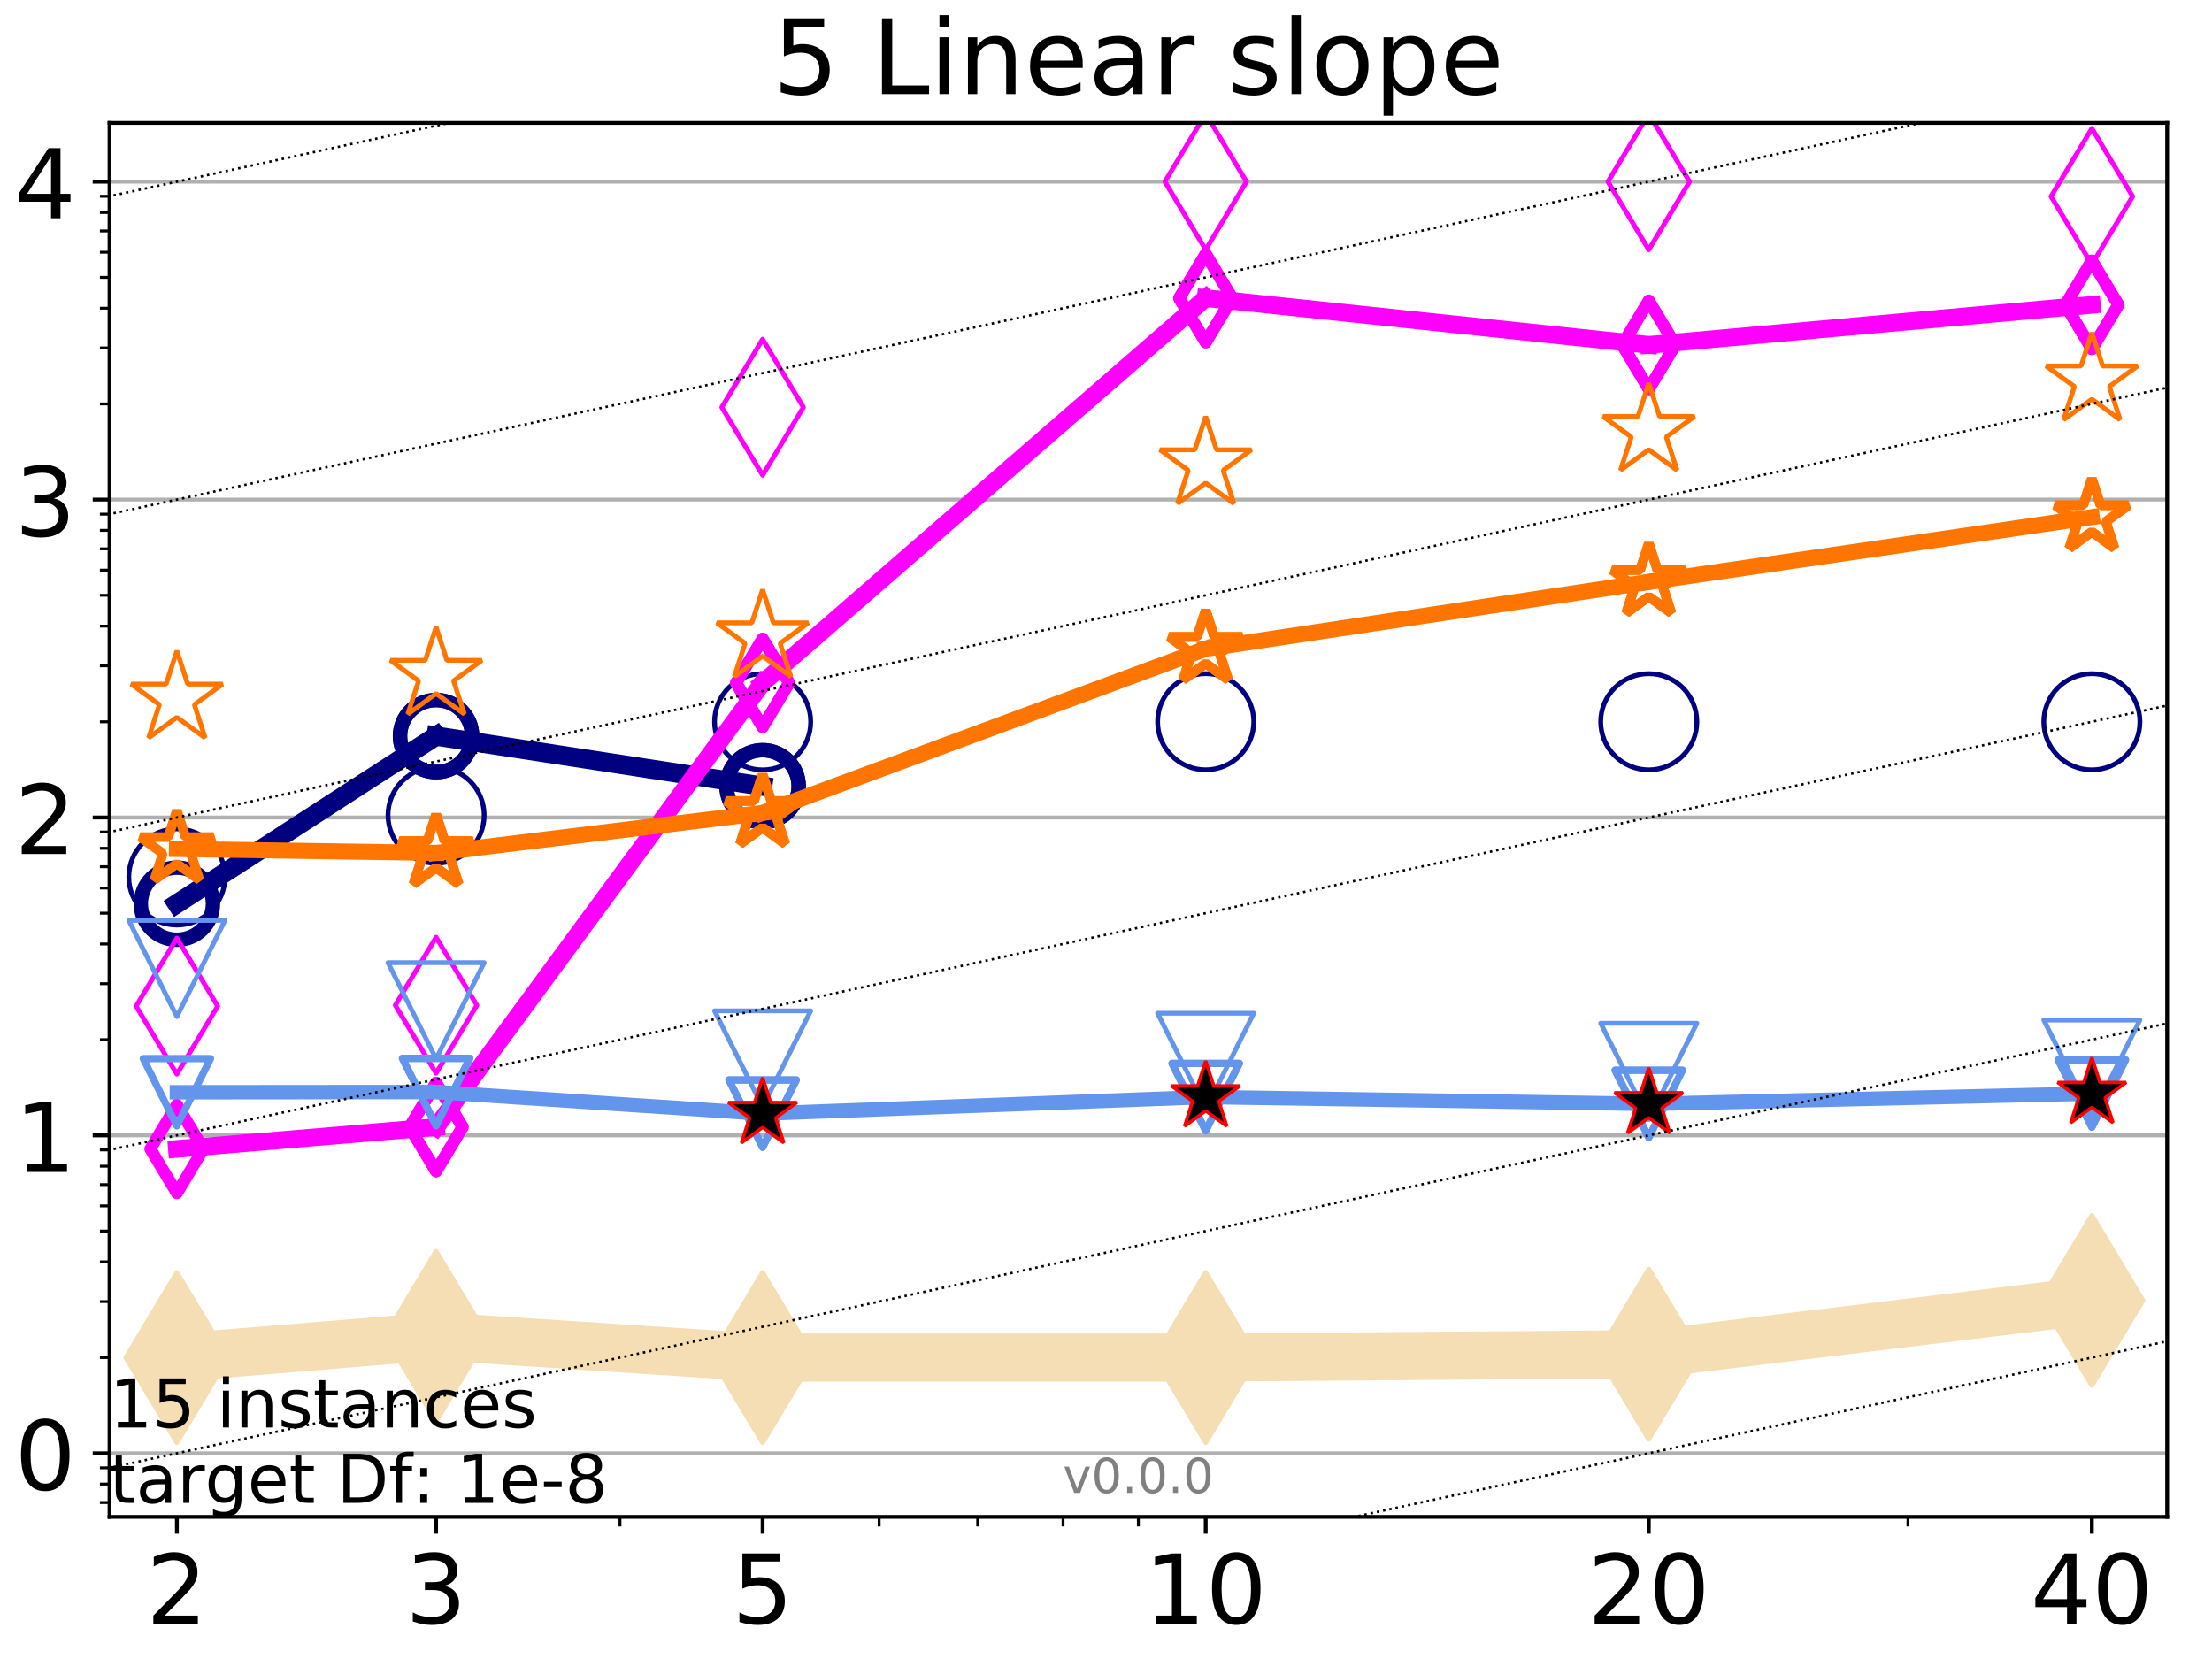<?xml version="1.0" encoding="utf-8" standalone="no"?>
<!DOCTYPE svg PUBLIC "-//W3C//DTD SVG 1.1//EN"
  "http://www.w3.org/Graphics/SVG/1.1/DTD/svg11.dtd">
<!-- Created with matplotlib (http://matplotlib.org/) -->
<svg height="345pt" version="1.1" viewBox="0 0 460 345" width="460pt" xmlns="http://www.w3.org/2000/svg" xmlns:xlink="http://www.w3.org/1999/xlink">
 <defs>
  <style type="text/css">
*{stroke-linecap:butt;stroke-linejoin:round;}
  </style>
 </defs>
 <g id="figure_1">
  <g id="patch_1">
   <path d="M 0 345.6 
L 460.8 345.6 
L 460.8 0 
L 0 0 
z
" style="fill:#ffffff;"/>
  </g>
  <g id="axes_1">
   <g id="patch_2">
    <path d="M 22.78 315.44 
L 450.672 315.44 
L 450.672 25.56 
L 22.78 25.56 
z
" style="fill:#ffffff;"/>
   </g>
   <g id="line2d_1">
    <path clip-path="url(#p557e1d61d9)" d="M 36.786 282.318 
L 90.685 277.892 
L 158.59 282.318 
L 250.732 282.318 
L 342.873 281.609 
L 435.015 270.439 
" style="fill:none;stroke:#f5deb3;stroke-linecap:square;stroke-width:10;"/>
    <defs>
     <path d="M -0 17.678 
L 10.607 0 
L 0 -17.678 
L -10.607 -0 
z
" id="m19cb3ebc5d" style="stroke:#f5deb3;stroke-linejoin:miter;"/>
    </defs>
    <g clip-path="url(#p557e1d61d9)">
     <use style="fill:#f5deb3;stroke:#f5deb3;stroke-linejoin:miter;" x="36.786" xlink:href="#m19cb3ebc5d" y="282.318"/>
     <use style="fill:#f5deb3;stroke:#f5deb3;stroke-linejoin:miter;" x="90.685" xlink:href="#m19cb3ebc5d" y="277.892"/>
     <use style="fill:#f5deb3;stroke:#f5deb3;stroke-linejoin:miter;" x="158.59" xlink:href="#m19cb3ebc5d" y="282.318"/>
     <use style="fill:#f5deb3;stroke:#f5deb3;stroke-linejoin:miter;" x="250.732" xlink:href="#m19cb3ebc5d" y="282.318"/>
     <use style="fill:#f5deb3;stroke:#f5deb3;stroke-linejoin:miter;" x="342.873" xlink:href="#m19cb3ebc5d" y="281.609"/>
     <use style="fill:#f5deb3;stroke:#f5deb3;stroke-linejoin:miter;" x="435.015" xlink:href="#m19cb3ebc5d" y="270.439"/>
    </g>
   </g>
   <g id="matplotlib.axis_1">
    <g id="xtick_1">
     <g id="line2d_2">
      <defs>
       <path d="M 0 0 
L 0 3.5 
" id="m03919771f9" style="stroke:#000000;stroke-width:0.8;"/>
      </defs>
      <g>
       <use style="stroke:#000000;stroke-width:0.8;" x="36.786" xlink:href="#m03919771f9" y="315.44"/>
      </g>
     </g>
     <g id="text_1">
      <!-- 2 -->
      <defs>
       <path d="M 19.188 8.297 
L 53.609 8.297 
L 53.609 0 
L 7.328 0 
L 7.328 8.297 
Q 12.938 14.109 22.625 23.891 
Q 32.328 33.688 34.812 36.531 
Q 39.547 41.844 41.422 45.531 
Q 43.312 49.219 43.312 52.781 
Q 43.312 58.594 39.234 62.25 
Q 35.156 65.922 28.609 65.922 
Q 23.969 65.922 18.812 64.312 
Q 13.672 62.703 7.812 59.422 
L 7.812 69.391 
Q 13.766 71.781 18.938 73 
Q 24.125 74.219 28.422 74.219 
Q 39.75 74.219 46.484 68.547 
Q 53.219 62.891 53.219 53.422 
Q 53.219 48.922 51.531 44.891 
Q 49.859 40.875 45.406 35.406 
Q 44.188 33.984 37.641 27.219 
Q 31.109 20.453 19.188 8.297 
z
" id="DejaVuSans-32"/>
      </defs>
      <g transform="translate(30.423 337.637)scale(0.2 -0.2)">
       <use xlink:href="#DejaVuSans-32"/>
      </g>
     </g>
    </g>
    <g id="xtick_2">
     <g id="line2d_3">
      <g>
       <use style="stroke:#000000;stroke-width:0.8;" x="90.685" xlink:href="#m03919771f9" y="315.44"/>
      </g>
     </g>
     <g id="text_2">
      <!-- 3 -->
      <defs>
       <path d="M 40.578 39.312 
Q 47.656 37.797 51.625 33 
Q 55.609 28.219 55.609 21.188 
Q 55.609 10.406 48.188 4.484 
Q 40.766 -1.422 27.094 -1.422 
Q 22.516 -1.422 17.656 -0.516 
Q 12.797 0.391 7.625 2.203 
L 7.625 11.719 
Q 11.719 9.328 16.594 8.109 
Q 21.484 6.891 26.812 6.891 
Q 36.078 6.891 40.938 10.547 
Q 45.797 14.203 45.797 21.188 
Q 45.797 27.641 41.281 31.266 
Q 36.766 34.906 28.719 34.906 
L 20.219 34.906 
L 20.219 43.016 
L 29.109 43.016 
Q 36.375 43.016 40.234 45.922 
Q 44.094 48.828 44.094 54.297 
Q 44.094 59.906 40.109 62.906 
Q 36.141 65.922 28.719 65.922 
Q 24.656 65.922 20.016 65.031 
Q 15.375 64.156 9.812 62.312 
L 9.812 71.094 
Q 15.438 72.656 20.344 73.438 
Q 25.25 74.219 29.594 74.219 
Q 40.828 74.219 47.359 69.109 
Q 53.906 64.016 53.906 55.328 
Q 53.906 49.266 50.438 45.094 
Q 46.969 40.922 40.578 39.312 
z
" id="DejaVuSans-33"/>
      </defs>
      <g transform="translate(84.323 337.637)scale(0.2 -0.2)">
       <use xlink:href="#DejaVuSans-33"/>
      </g>
     </g>
    </g>
    <g id="xtick_3">
     <g id="line2d_4">
      <g>
       <use style="stroke:#000000;stroke-width:0.8;" x="158.59" xlink:href="#m03919771f9" y="315.44"/>
      </g>
     </g>
     <g id="text_3">
      <!-- 5 -->
      <defs>
       <path d="M 10.797 72.906 
L 49.516 72.906 
L 49.516 64.594 
L 19.828 64.594 
L 19.828 46.734 
Q 21.969 47.469 24.109 47.828 
Q 26.266 48.188 28.422 48.188 
Q 40.625 48.188 47.75 41.5 
Q 54.891 34.812 54.891 23.391 
Q 54.891 11.625 47.562 5.094 
Q 40.234 -1.422 26.906 -1.422 
Q 22.312 -1.422 17.547 -0.641 
Q 12.797 0.141 7.719 1.703 
L 7.719 11.625 
Q 12.109 9.234 16.797 8.062 
Q 21.484 6.891 26.703 6.891 
Q 35.156 6.891 40.078 11.328 
Q 45.016 15.766 45.016 23.391 
Q 45.016 31 40.078 35.438 
Q 35.156 39.891 26.703 39.891 
Q 22.75 39.891 18.812 39.016 
Q 14.891 38.141 10.797 36.281 
z
" id="DejaVuSans-35"/>
      </defs>
      <g transform="translate(152.228 337.637)scale(0.2 -0.2)">
       <use xlink:href="#DejaVuSans-35"/>
      </g>
     </g>
    </g>
    <g id="xtick_4">
     <g id="line2d_5">
      <g>
       <use style="stroke:#000000;stroke-width:0.8;" x="250.732" xlink:href="#m03919771f9" y="315.44"/>
      </g>
     </g>
     <g id="text_4">
      <!-- 10 -->
      <defs>
       <path d="M 12.406 8.297 
L 28.516 8.297 
L 28.516 63.922 
L 10.984 60.406 
L 10.984 69.391 
L 28.422 72.906 
L 38.281 72.906 
L 38.281 8.297 
L 54.391 8.297 
L 54.391 0 
L 12.406 0 
z
" id="DejaVuSans-31"/>
       <path d="M 31.781 66.406 
Q 24.172 66.406 20.328 58.906 
Q 16.5 51.422 16.5 36.375 
Q 16.5 21.391 20.328 13.891 
Q 24.172 6.391 31.781 6.391 
Q 39.453 6.391 43.281 13.891 
Q 47.125 21.391 47.125 36.375 
Q 47.125 51.422 43.281 58.906 
Q 39.453 66.406 31.781 66.406 
z
M 31.781 74.219 
Q 44.047 74.219 50.516 64.516 
Q 56.984 54.828 56.984 36.375 
Q 56.984 17.969 50.516 8.266 
Q 44.047 -1.422 31.781 -1.422 
Q 19.531 -1.422 13.062 8.266 
Q 6.594 17.969 6.594 36.375 
Q 6.594 54.828 13.062 64.516 
Q 19.531 74.219 31.781 74.219 
z
" id="DejaVuSans-30"/>
      </defs>
      <g transform="translate(238.007 337.637)scale(0.2 -0.2)">
       <use xlink:href="#DejaVuSans-31"/>
       <use x="63.623" xlink:href="#DejaVuSans-30"/>
      </g>
     </g>
    </g>
    <g id="xtick_5">
     <g id="line2d_6">
      <g>
       <use style="stroke:#000000;stroke-width:0.8;" x="342.873" xlink:href="#m03919771f9" y="315.44"/>
      </g>
     </g>
     <g id="text_5">
      <!-- 20 -->
      <g transform="translate(330.148 337.637)scale(0.2 -0.2)">
       <use xlink:href="#DejaVuSans-32"/>
       <use x="63.623" xlink:href="#DejaVuSans-30"/>
      </g>
     </g>
    </g>
    <g id="xtick_6">
     <g id="line2d_7">
      <g>
       <use style="stroke:#000000;stroke-width:0.8;" x="435.015" xlink:href="#m03919771f9" y="315.44"/>
      </g>
     </g>
     <g id="text_6">
      <!-- 40 -->
      <defs>
       <path d="M 37.797 64.312 
L 12.891 25.391 
L 37.797 25.391 
z
M 35.203 72.906 
L 47.609 72.906 
L 47.609 25.391 
L 58.016 25.391 
L 58.016 17.188 
L 47.609 17.188 
L 47.609 0 
L 37.797 0 
L 37.797 17.188 
L 4.891 17.188 
L 4.891 26.703 
z
" id="DejaVuSans-34"/>
      </defs>
      <g transform="translate(422.29 337.637)scale(0.2 -0.2)">
       <use xlink:href="#DejaVuSans-34"/>
       <use x="63.623" xlink:href="#DejaVuSans-30"/>
      </g>
     </g>
    </g>
    <g id="xtick_7">
     <g id="line2d_8">
      <defs>
       <path d="M 0 0 
L 0 2 
" id="md5fa77f21e" style="stroke:#000000;stroke-width:0.6;"/>
      </defs>
      <g>
       <use style="stroke:#000000;stroke-width:0.6;" x="36.786" xlink:href="#md5fa77f21e" y="315.44"/>
      </g>
     </g>
    </g>
    <g id="xtick_8">
     <g id="line2d_9">
      <g>
       <use style="stroke:#000000;stroke-width:0.6;" x="90.685" xlink:href="#md5fa77f21e" y="315.44"/>
      </g>
     </g>
    </g>
    <g id="xtick_9">
     <g id="line2d_10">
      <g>
       <use style="stroke:#000000;stroke-width:0.6;" x="128.927" xlink:href="#md5fa77f21e" y="315.44"/>
      </g>
     </g>
    </g>
    <g id="xtick_10">
     <g id="line2d_11">
      <g>
       <use style="stroke:#000000;stroke-width:0.6;" x="158.59" xlink:href="#md5fa77f21e" y="315.44"/>
      </g>
     </g>
    </g>
    <g id="xtick_11">
     <g id="line2d_12">
      <g>
       <use style="stroke:#000000;stroke-width:0.6;" x="182.827" xlink:href="#md5fa77f21e" y="315.44"/>
      </g>
     </g>
    </g>
    <g id="xtick_12">
     <g id="line2d_13">
      <g>
       <use style="stroke:#000000;stroke-width:0.6;" x="203.318" xlink:href="#md5fa77f21e" y="315.44"/>
      </g>
     </g>
    </g>
    <g id="xtick_13">
     <g id="line2d_14">
      <g>
       <use style="stroke:#000000;stroke-width:0.6;" x="221.069" xlink:href="#md5fa77f21e" y="315.44"/>
      </g>
     </g>
    </g>
    <g id="xtick_14">
     <g id="line2d_15">
      <g>
       <use style="stroke:#000000;stroke-width:0.6;" x="236.726" xlink:href="#md5fa77f21e" y="315.44"/>
      </g>
     </g>
    </g>
    <g id="xtick_15">
     <g id="line2d_16">
      <g>
       <use style="stroke:#000000;stroke-width:0.6;" x="342.873" xlink:href="#md5fa77f21e" y="315.44"/>
      </g>
     </g>
    </g>
    <g id="xtick_16">
     <g id="line2d_17">
      <g>
       <use style="stroke:#000000;stroke-width:0.6;" x="396.773" xlink:href="#md5fa77f21e" y="315.44"/>
      </g>
     </g>
    </g>
    <g id="xtick_17">
     <g id="line2d_18">
      <g>
       <use style="stroke:#000000;stroke-width:0.6;" x="435.015" xlink:href="#md5fa77f21e" y="315.44"/>
      </g>
     </g>
    </g>
   </g>
   <g id="matplotlib.axis_2">
    <g id="ytick_1">
     <g id="line2d_19">
      <path clip-path="url(#p557e1d61d9)" d="M 22.78 302.218 
L 450.672 302.218 
" style="fill:none;stroke:#b0b0b0;stroke-linecap:square;stroke-width:0.8;"/>
     </g>
     <g id="line2d_20">
      <defs>
       <path d="M 0 0 
L -3.5 0 
" id="m699ffd4356" style="stroke:#000000;stroke-width:0.8;"/>
      </defs>
      <g>
       <use style="stroke:#000000;stroke-width:0.8;" x="22.78" xlink:href="#m699ffd4356" y="302.218"/>
      </g>
     </g>
     <g id="text_7">
      <!-- 0 -->
      <g transform="translate(3.055 309.817)scale(0.2 -0.2)">
       <use xlink:href="#DejaVuSans-30"/>
      </g>
     </g>
    </g>
    <g id="ytick_2">
     <g id="line2d_21">
      <path clip-path="url(#p557e1d61d9)" d="M 22.78 236.11 
L 450.672 236.11 
" style="fill:none;stroke:#b0b0b0;stroke-linecap:square;stroke-width:0.8;"/>
     </g>
     <g id="line2d_22">
      <g>
       <use style="stroke:#000000;stroke-width:0.8;" x="22.78" xlink:href="#m699ffd4356" y="236.11"/>
      </g>
     </g>
     <g id="text_8">
      <!-- 1 -->
      <g transform="translate(3.055 243.709)scale(0.2 -0.2)">
       <use xlink:href="#DejaVuSans-31"/>
      </g>
     </g>
    </g>
    <g id="ytick_3">
     <g id="line2d_23">
      <path clip-path="url(#p557e1d61d9)" d="M 22.78 170.002 
L 450.672 170.002 
" style="fill:none;stroke:#b0b0b0;stroke-linecap:square;stroke-width:0.8;"/>
     </g>
     <g id="line2d_24">
      <g>
       <use style="stroke:#000000;stroke-width:0.8;" x="22.78" xlink:href="#m699ffd4356" y="170.002"/>
      </g>
     </g>
     <g id="text_9">
      <!-- 2 -->
      <g transform="translate(3.055 177.601)scale(0.2 -0.2)">
       <use xlink:href="#DejaVuSans-32"/>
      </g>
     </g>
    </g>
    <g id="ytick_4">
     <g id="line2d_25">
      <path clip-path="url(#p557e1d61d9)" d="M 22.78 103.895 
L 450.672 103.895 
" style="fill:none;stroke:#b0b0b0;stroke-linecap:square;stroke-width:0.8;"/>
     </g>
     <g id="line2d_26">
      <g>
       <use style="stroke:#000000;stroke-width:0.8;" x="22.78" xlink:href="#m699ffd4356" y="103.895"/>
      </g>
     </g>
     <g id="text_10">
      <!-- 3 -->
      <g transform="translate(3.055 111.493)scale(0.2 -0.2)">
       <use xlink:href="#DejaVuSans-33"/>
      </g>
     </g>
    </g>
    <g id="ytick_5">
     <g id="line2d_27">
      <path clip-path="url(#p557e1d61d9)" d="M 22.78 37.787 
L 450.672 37.787 
" style="fill:none;stroke:#b0b0b0;stroke-linecap:square;stroke-width:0.8;"/>
     </g>
     <g id="line2d_28">
      <g>
       <use style="stroke:#000000;stroke-width:0.8;" x="22.78" xlink:href="#m699ffd4356" y="37.787"/>
      </g>
     </g>
     <g id="text_11">
      <!-- 4 -->
      <g transform="translate(3.055 45.385)scale(0.2 -0.2)">
       <use xlink:href="#DejaVuSans-34"/>
      </g>
     </g>
    </g>
    <g id="ytick_6">
     <g id="line2d_29">
      <defs>
       <path d="M 0 0 
L -2 0 
" id="m349561e9ac" style="stroke:#000000;stroke-width:0.6;"/>
      </defs>
      <g>
       <use style="stroke:#000000;stroke-width:0.6;" x="22.78" xlink:href="#m349561e9ac" y="312.459"/>
      </g>
     </g>
    </g>
    <g id="ytick_7">
     <g id="line2d_30">
      <g>
       <use style="stroke:#000000;stroke-width:0.6;" x="22.78" xlink:href="#m349561e9ac" y="308.625"/>
      </g>
     </g>
    </g>
    <g id="ytick_8">
     <g id="line2d_31">
      <g>
       <use style="stroke:#000000;stroke-width:0.6;" x="22.78" xlink:href="#m349561e9ac" y="305.243"/>
      </g>
     </g>
    </g>
    <g id="ytick_9">
     <g id="line2d_32">
      <g>
       <use style="stroke:#000000;stroke-width:0.6;" x="22.78" xlink:href="#m349561e9ac" y="282.318"/>
      </g>
     </g>
    </g>
    <g id="ytick_10">
     <g id="line2d_33">
      <g>
       <use style="stroke:#000000;stroke-width:0.6;" x="22.78" xlink:href="#m349561e9ac" y="270.677"/>
      </g>
     </g>
    </g>
    <g id="ytick_11">
     <g id="line2d_34">
      <g>
       <use style="stroke:#000000;stroke-width:0.6;" x="22.78" xlink:href="#m349561e9ac" y="262.417"/>
      </g>
     </g>
    </g>
    <g id="ytick_12">
     <g id="line2d_35">
      <g>
       <use style="stroke:#000000;stroke-width:0.6;" x="22.78" xlink:href="#m349561e9ac" y="256.011"/>
      </g>
     </g>
    </g>
    <g id="ytick_13">
     <g id="line2d_36">
      <g>
       <use style="stroke:#000000;stroke-width:0.6;" x="22.78" xlink:href="#m349561e9ac" y="250.776"/>
      </g>
     </g>
    </g>
    <g id="ytick_14">
     <g id="line2d_37">
      <g>
       <use style="stroke:#000000;stroke-width:0.6;" x="22.78" xlink:href="#m349561e9ac" y="246.351"/>
      </g>
     </g>
    </g>
    <g id="ytick_15">
     <g id="line2d_38">
      <g>
       <use style="stroke:#000000;stroke-width:0.6;" x="22.78" xlink:href="#m349561e9ac" y="242.517"/>
      </g>
     </g>
    </g>
    <g id="ytick_16">
     <g id="line2d_39">
      <g>
       <use style="stroke:#000000;stroke-width:0.6;" x="22.78" xlink:href="#m349561e9ac" y="239.135"/>
      </g>
     </g>
    </g>
    <g id="ytick_17">
     <g id="line2d_40">
      <g>
       <use style="stroke:#000000;stroke-width:0.6;" x="22.78" xlink:href="#m349561e9ac" y="216.21"/>
      </g>
     </g>
    </g>
    <g id="ytick_18">
     <g id="line2d_41">
      <g>
       <use style="stroke:#000000;stroke-width:0.6;" x="22.78" xlink:href="#m349561e9ac" y="204.569"/>
      </g>
     </g>
    </g>
    <g id="ytick_19">
     <g id="line2d_42">
      <g>
       <use style="stroke:#000000;stroke-width:0.6;" x="22.78" xlink:href="#m349561e9ac" y="196.309"/>
      </g>
     </g>
    </g>
    <g id="ytick_20">
     <g id="line2d_43">
      <g>
       <use style="stroke:#000000;stroke-width:0.6;" x="22.78" xlink:href="#m349561e9ac" y="189.903"/>
      </g>
     </g>
    </g>
    <g id="ytick_21">
     <g id="line2d_44">
      <g>
       <use style="stroke:#000000;stroke-width:0.6;" x="22.78" xlink:href="#m349561e9ac" y="184.668"/>
      </g>
     </g>
    </g>
    <g id="ytick_22">
     <g id="line2d_45">
      <g>
       <use style="stroke:#000000;stroke-width:0.6;" x="22.78" xlink:href="#m349561e9ac" y="180.243"/>
      </g>
     </g>
    </g>
    <g id="ytick_23">
     <g id="line2d_46">
      <g>
       <use style="stroke:#000000;stroke-width:0.6;" x="22.78" xlink:href="#m349561e9ac" y="176.409"/>
      </g>
     </g>
    </g>
    <g id="ytick_24">
     <g id="line2d_47">
      <g>
       <use style="stroke:#000000;stroke-width:0.6;" x="22.78" xlink:href="#m349561e9ac" y="173.027"/>
      </g>
     </g>
    </g>
    <g id="ytick_25">
     <g id="line2d_48">
      <g>
       <use style="stroke:#000000;stroke-width:0.6;" x="22.78" xlink:href="#m349561e9ac" y="150.102"/>
      </g>
     </g>
    </g>
    <g id="ytick_26">
     <g id="line2d_49">
      <g>
       <use style="stroke:#000000;stroke-width:0.6;" x="22.78" xlink:href="#m349561e9ac" y="138.461"/>
      </g>
     </g>
    </g>
    <g id="ytick_27">
     <g id="line2d_50">
      <g>
       <use style="stroke:#000000;stroke-width:0.6;" x="22.78" xlink:href="#m349561e9ac" y="130.202"/>
      </g>
     </g>
    </g>
    <g id="ytick_28">
     <g id="line2d_51">
      <g>
       <use style="stroke:#000000;stroke-width:0.6;" x="22.78" xlink:href="#m349561e9ac" y="123.795"/>
      </g>
     </g>
    </g>
    <g id="ytick_29">
     <g id="line2d_52">
      <g>
       <use style="stroke:#000000;stroke-width:0.6;" x="22.78" xlink:href="#m349561e9ac" y="118.56"/>
      </g>
     </g>
    </g>
    <g id="ytick_30">
     <g id="line2d_53">
      <g>
       <use style="stroke:#000000;stroke-width:0.6;" x="22.78" xlink:href="#m349561e9ac" y="114.135"/>
      </g>
     </g>
    </g>
    <g id="ytick_31">
     <g id="line2d_54">
      <g>
       <use style="stroke:#000000;stroke-width:0.6;" x="22.78" xlink:href="#m349561e9ac" y="110.301"/>
      </g>
     </g>
    </g>
    <g id="ytick_32">
     <g id="line2d_55">
      <g>
       <use style="stroke:#000000;stroke-width:0.6;" x="22.78" xlink:href="#m349561e9ac" y="106.919"/>
      </g>
     </g>
    </g>
    <g id="ytick_33">
     <g id="line2d_56">
      <g>
       <use style="stroke:#000000;stroke-width:0.6;" x="22.78" xlink:href="#m349561e9ac" y="83.994"/>
      </g>
     </g>
    </g>
    <g id="ytick_34">
     <g id="line2d_57">
      <g>
       <use style="stroke:#000000;stroke-width:0.6;" x="22.78" xlink:href="#m349561e9ac" y="72.353"/>
      </g>
     </g>
    </g>
    <g id="ytick_35">
     <g id="line2d_58">
      <g>
       <use style="stroke:#000000;stroke-width:0.6;" x="22.78" xlink:href="#m349561e9ac" y="64.094"/>
      </g>
     </g>
    </g>
    <g id="ytick_36">
     <g id="line2d_59">
      <g>
       <use style="stroke:#000000;stroke-width:0.6;" x="22.78" xlink:href="#m349561e9ac" y="57.687"/>
      </g>
     </g>
    </g>
    <g id="ytick_37">
     <g id="line2d_60">
      <g>
       <use style="stroke:#000000;stroke-width:0.6;" x="22.78" xlink:href="#m349561e9ac" y="52.453"/>
      </g>
     </g>
    </g>
    <g id="ytick_38">
     <g id="line2d_61">
      <g>
       <use style="stroke:#000000;stroke-width:0.6;" x="22.78" xlink:href="#m349561e9ac" y="48.027"/>
      </g>
     </g>
    </g>
    <g id="ytick_39">
     <g id="line2d_62">
      <g>
       <use style="stroke:#000000;stroke-width:0.6;" x="22.78" xlink:href="#m349561e9ac" y="44.193"/>
      </g>
     </g>
    </g>
    <g id="ytick_40">
     <g id="line2d_63">
      <g>
       <use style="stroke:#000000;stroke-width:0.6;" x="22.78" xlink:href="#m349561e9ac" y="40.812"/>
      </g>
     </g>
    </g>
   </g>
   <g id="line2d_64">
    <path clip-path="url(#p557e1d61d9)" d="M 36.786 187.934 
L 90.685 153.074 
" style="fill:none;stroke:#000080;stroke-linecap:square;stroke-width:4;"/>
    <defs>
     <path d="M 0 7.5 
C 1.989 7.5 3.897 6.71 5.303 5.303 
C 6.71 3.897 7.5 1.989 7.5 0 
C 7.5 -1.989 6.71 -3.897 5.303 -5.303 
C 3.897 -6.71 1.989 -7.5 0 -7.5 
C -1.989 -7.5 -3.897 -6.71 -5.303 -5.303 
C -6.71 -3.897 -7.5 -1.989 -7.5 0 
C -7.5 1.989 -6.71 3.897 -5.303 5.303 
C -3.897 6.71 -1.989 7.5 0 7.5 
z
" id="m25d7a18df8" style="stroke:#000080;stroke-width:3;"/>
    </defs>
    <g clip-path="url(#p557e1d61d9)">
     <use style="fill:none;stroke:#000080;stroke-width:3;" x="36.786" xlink:href="#m25d7a18df8" y="187.934"/>
     <use style="fill:none;stroke:#000080;stroke-width:3;" x="90.685" xlink:href="#m25d7a18df8" y="153.074"/>
    </g>
   </g>
   <g id="line2d_65">
    <path clip-path="url(#p557e1d61d9)" d="M 90.685 153.074 
L 158.59 163.499 
" style="fill:none;stroke:#000080;stroke-linecap:square;stroke-width:4;"/>
    <g clip-path="url(#p557e1d61d9)">
     <use style="fill:none;stroke:#000080;stroke-width:3;" x="90.685" xlink:href="#m25d7a18df8" y="153.074"/>
     <use style="fill:none;stroke:#000080;stroke-width:3;" x="158.59" xlink:href="#m25d7a18df8" y="163.499"/>
    </g>
   </g>
   <g id="line2d_66">
    <path clip-path="url(#p557e1d61d9)" d="M 158.59 163.499 
" style="fill:none;stroke:#000080;stroke-linecap:square;stroke-width:4;"/>
    <g clip-path="url(#p557e1d61d9)">
     <use style="fill:none;stroke:#000080;stroke-width:3;" x="158.59" xlink:href="#m25d7a18df8" y="163.499"/>
    </g>
   </g>
   <g id="line2d_67"/>
   <g id="line2d_68">
    <defs>
     <path d="M 0 10 
C 2.652 10 5.196 8.946 7.071 7.071 
C 8.946 5.196 10 2.652 10 0 
C 10 -2.652 8.946 -5.196 7.071 -7.071 
C 5.196 -8.946 2.652 -10 0 -10 
C -2.652 -10 -5.196 -8.946 -7.071 -7.071 
C -8.946 -5.196 -10 -2.652 -10 0 
C -10 2.652 -8.946 5.196 -7.071 7.071 
C -5.196 8.946 -2.652 10 0 10 
z
" id="mefc7d3cac7" style="stroke:#000080;"/>
    </defs>
    <g clip-path="url(#p557e1d61d9)">
     <use style="fill:none;stroke:#000080;" x="36.786" xlink:href="#mefc7d3cac7" y="182.37"/>
     <use style="fill:none;stroke:#000080;" x="90.685" xlink:href="#mefc7d3cac7" y="169.528"/>
     <use style="fill:none;stroke:#000080;" x="158.59" xlink:href="#mefc7d3cac7" y="150.102"/>
     <use style="fill:none;stroke:#000080;" x="250.732" xlink:href="#mefc7d3cac7" y="150.088"/>
     <use style="fill:none;stroke:#000080;" x="342.873" xlink:href="#mefc7d3cac7" y="150.095"/>
     <use style="fill:none;stroke:#000080;" x="435.015" xlink:href="#mefc7d3cac7" y="150.098"/>
    </g>
   </g>
   <g id="line2d_69">
    <path clip-path="url(#p557e1d61d9)" d="M 36.786 238.923 
L 90.685 234.377 
" style="fill:none;stroke:#ff00ff;stroke-linecap:square;stroke-width:3.667;"/>
    <defs>
     <path d="M -0 9.192 
L 5.515 0 
L 0 -9.192 
L -5.515 -0 
z
" id="m6c1cee4d98" style="stroke:#ff00ff;stroke-linejoin:miter;stroke-width:2.5;"/>
    </defs>
    <g clip-path="url(#p557e1d61d9)">
     <use style="fill:none;stroke:#ff00ff;stroke-linejoin:miter;stroke-width:2.5;" x="36.786" xlink:href="#m6c1cee4d98" y="238.923"/>
     <use style="fill:none;stroke:#ff00ff;stroke-linejoin:miter;stroke-width:2.5;" x="90.685" xlink:href="#m6c1cee4d98" y="234.377"/>
    </g>
   </g>
   <g id="line2d_70">
    <path clip-path="url(#p557e1d61d9)" d="M 90.685 234.377 
L 158.59 142.017 
" style="fill:none;stroke:#ff00ff;stroke-linecap:square;stroke-width:3.667;"/>
    <g clip-path="url(#p557e1d61d9)">
     <use style="fill:none;stroke:#ff00ff;stroke-linejoin:miter;stroke-width:2.5;" x="90.685" xlink:href="#m6c1cee4d98" y="234.377"/>
     <use style="fill:none;stroke:#ff00ff;stroke-linejoin:miter;stroke-width:2.5;" x="158.59" xlink:href="#m6c1cee4d98" y="142.017"/>
    </g>
   </g>
   <g id="line2d_71">
    <path clip-path="url(#p557e1d61d9)" d="M 158.59 142.017 
L 250.732 61.998 
" style="fill:none;stroke:#ff00ff;stroke-linecap:square;stroke-width:3.667;"/>
    <g clip-path="url(#p557e1d61d9)">
     <use style="fill:none;stroke:#ff00ff;stroke-linejoin:miter;stroke-width:2.5;" x="158.59" xlink:href="#m6c1cee4d98" y="142.017"/>
     <use style="fill:none;stroke:#ff00ff;stroke-linejoin:miter;stroke-width:2.5;" x="250.732" xlink:href="#m6c1cee4d98" y="61.998"/>
    </g>
   </g>
   <g id="line2d_72">
    <path clip-path="url(#p557e1d61d9)" d="M 250.732 61.998 
L 342.873 71.721 
" style="fill:none;stroke:#ff00ff;stroke-linecap:square;stroke-width:3.667;"/>
    <g clip-path="url(#p557e1d61d9)">
     <use style="fill:none;stroke:#ff00ff;stroke-linejoin:miter;stroke-width:2.5;" x="250.732" xlink:href="#m6c1cee4d98" y="61.998"/>
     <use style="fill:none;stroke:#ff00ff;stroke-linejoin:miter;stroke-width:2.5;" x="342.873" xlink:href="#m6c1cee4d98" y="71.721"/>
    </g>
   </g>
   <g id="line2d_73">
    <path clip-path="url(#p557e1d61d9)" d="M 342.873 71.721 
L 435.015 63.396 
" style="fill:none;stroke:#ff00ff;stroke-linecap:square;stroke-width:3.667;"/>
    <g clip-path="url(#p557e1d61d9)">
     <use style="fill:none;stroke:#ff00ff;stroke-linejoin:miter;stroke-width:2.5;" x="342.873" xlink:href="#m6c1cee4d98" y="71.721"/>
     <use style="fill:none;stroke:#ff00ff;stroke-linejoin:miter;stroke-width:2.5;" x="435.015" xlink:href="#m6c1cee4d98" y="63.396"/>
    </g>
   </g>
   <g id="line2d_74">
    <path clip-path="url(#p557e1d61d9)" d="M 435.015 63.396 
" style="fill:none;stroke:#ff00ff;stroke-linecap:square;stroke-width:3.667;"/>
    <g clip-path="url(#p557e1d61d9)">
     <use style="fill:none;stroke:#ff00ff;stroke-linejoin:miter;stroke-width:2.5;" x="435.015" xlink:href="#m6c1cee4d98" y="63.396"/>
    </g>
   </g>
   <g id="line2d_75"/>
   <g id="line2d_76">
    <defs>
     <path d="M -0 14.142 
L 8.485 0 
L -0 -14.142 
L -8.485 -0 
z
" id="m907f56939f" style="stroke:#ff00ff;stroke-linejoin:miter;"/>
    </defs>
    <g clip-path="url(#p557e1d61d9)">
     <use style="fill:none;stroke:#ff00ff;stroke-linejoin:miter;" x="36.786" xlink:href="#m907f56939f" y="209.235"/>
     <use style="fill:none;stroke:#ff00ff;stroke-linejoin:miter;" x="90.685" xlink:href="#m907f56939f" y="209.048"/>
     <use style="fill:none;stroke:#ff00ff;stroke-linejoin:miter;" x="158.59" xlink:href="#m907f56939f" y="84.686"/>
     <use style="fill:none;stroke:#ff00ff;stroke-linejoin:miter;" x="250.732" xlink:href="#m907f56939f" y="37.787"/>
     <use style="fill:none;stroke:#ff00ff;stroke-linejoin:miter;" x="342.873" xlink:href="#m907f56939f" y="37.787"/>
     <use style="fill:none;stroke:#ff00ff;stroke-linejoin:miter;" x="435.015" xlink:href="#m907f56939f" y="40.85"/>
    </g>
   </g>
   <g id="line2d_77">
    <path clip-path="url(#p557e1d61d9)" d="M 36.786 176.553 
L 90.685 177.374 
" style="fill:none;stroke:#ff7500;stroke-linecap:square;stroke-width:3.333;"/>
    <defs>
     <path d="M 0 -8 
L -1.796 -2.472 
L -7.608 -2.472 
L -2.906 0.944 
L -4.702 6.472 
L -0 3.056 
L 4.702 6.472 
L 2.906 0.944 
L 7.608 -2.472 
L 1.796 -2.472 
z
" id="m5e359c047d" style="stroke:#ff7500;stroke-linejoin:bevel;stroke-width:2;"/>
    </defs>
    <g clip-path="url(#p557e1d61d9)">
     <use style="fill:none;stroke:#ff7500;stroke-linejoin:bevel;stroke-width:2;" x="36.786" xlink:href="#m5e359c047d" y="176.553"/>
     <use style="fill:none;stroke:#ff7500;stroke-linejoin:bevel;stroke-width:2;" x="90.685" xlink:href="#m5e359c047d" y="177.374"/>
    </g>
   </g>
   <g id="line2d_78">
    <path clip-path="url(#p557e1d61d9)" d="M 90.685 177.374 
L 158.59 169.046 
" style="fill:none;stroke:#ff7500;stroke-linecap:square;stroke-width:3.333;"/>
    <g clip-path="url(#p557e1d61d9)">
     <use style="fill:none;stroke:#ff7500;stroke-linejoin:bevel;stroke-width:2;" x="90.685" xlink:href="#m5e359c047d" y="177.374"/>
     <use style="fill:none;stroke:#ff7500;stroke-linejoin:bevel;stroke-width:2;" x="158.59" xlink:href="#m5e359c047d" y="169.046"/>
    </g>
   </g>
   <g id="line2d_79">
    <path clip-path="url(#p557e1d61d9)" d="M 158.59 169.046 
L 250.732 134.919 
" style="fill:none;stroke:#ff7500;stroke-linecap:square;stroke-width:3.333;"/>
    <g clip-path="url(#p557e1d61d9)">
     <use style="fill:none;stroke:#ff7500;stroke-linejoin:bevel;stroke-width:2;" x="158.59" xlink:href="#m5e359c047d" y="169.046"/>
     <use style="fill:none;stroke:#ff7500;stroke-linejoin:bevel;stroke-width:2;" x="250.732" xlink:href="#m5e359c047d" y="134.919"/>
    </g>
   </g>
   <g id="line2d_80">
    <path clip-path="url(#p557e1d61d9)" d="M 250.732 134.919 
L 342.873 121.015 
" style="fill:none;stroke:#ff7500;stroke-linecap:square;stroke-width:3.333;"/>
    <g clip-path="url(#p557e1d61d9)">
     <use style="fill:none;stroke:#ff7500;stroke-linejoin:bevel;stroke-width:2;" x="250.732" xlink:href="#m5e359c047d" y="134.919"/>
     <use style="fill:none;stroke:#ff7500;stroke-linejoin:bevel;stroke-width:2;" x="342.873" xlink:href="#m5e359c047d" y="121.015"/>
    </g>
   </g>
   <g id="line2d_81">
    <path clip-path="url(#p557e1d61d9)" d="M 342.873 121.015 
L 435.015 107.539 
" style="fill:none;stroke:#ff7500;stroke-linecap:square;stroke-width:3.333;"/>
    <g clip-path="url(#p557e1d61d9)">
     <use style="fill:none;stroke:#ff7500;stroke-linejoin:bevel;stroke-width:2;" x="342.873" xlink:href="#m5e359c047d" y="121.015"/>
     <use style="fill:none;stroke:#ff7500;stroke-linejoin:bevel;stroke-width:2;" x="435.015" xlink:href="#m5e359c047d" y="107.539"/>
    </g>
   </g>
   <g id="line2d_82">
    <path clip-path="url(#p557e1d61d9)" d="M 435.015 107.539 
" style="fill:none;stroke:#ff7500;stroke-linecap:square;stroke-width:3.333;"/>
    <g clip-path="url(#p557e1d61d9)">
     <use style="fill:none;stroke:#ff7500;stroke-linejoin:bevel;stroke-width:2;" x="435.015" xlink:href="#m5e359c047d" y="107.539"/>
    </g>
   </g>
   <g id="line2d_83"/>
   <g id="line2d_84">
    <defs>
     <path d="M 0 -10 
L -2.245 -3.09 
L -9.511 -3.09 
L -3.633 1.18 
L -5.878 8.09 
L -0 3.82 
L 5.878 8.09 
L 3.633 1.18 
L 9.511 -3.09 
L 2.245 -3.09 
z
" id="medc769493b" style="stroke:#ff7500;stroke-linejoin:bevel;"/>
    </defs>
    <g clip-path="url(#p557e1d61d9)">
     <use style="fill:none;stroke:#ff7500;stroke-linejoin:bevel;" x="36.786" xlink:href="#medc769493b" y="145.35"/>
     <use style="fill:none;stroke:#ff7500;stroke-linejoin:bevel;" x="90.685" xlink:href="#medc769493b" y="140.408"/>
     <use style="fill:none;stroke:#ff7500;stroke-linejoin:bevel;" x="158.59" xlink:href="#medc769493b" y="132.611"/>
     <use style="fill:none;stroke:#ff7500;stroke-linejoin:bevel;" x="250.732" xlink:href="#medc769493b" y="96.628"/>
     <use style="fill:none;stroke:#ff7500;stroke-linejoin:bevel;" x="342.873" xlink:href="#medc769493b" y="89.692"/>
     <use style="fill:none;stroke:#ff7500;stroke-linejoin:bevel;" x="435.015" xlink:href="#medc769493b" y="79.196"/>
    </g>
   </g>
   <g id="line2d_85">
    <path clip-path="url(#p557e1d61d9)" d="M 36.786 227.142 
L 90.685 227.095 
" style="fill:none;stroke:#6495ed;stroke-linecap:square;stroke-width:3;"/>
    <defs>
     <path d="M -0 7 
L 7 -7 
L -7 -7 
z
" id="m45a14ec67f" style="stroke:#6495ed;stroke-linejoin:miter;stroke-width:1.5;"/>
    </defs>
    <g clip-path="url(#p557e1d61d9)">
     <use style="fill:none;stroke:#6495ed;stroke-linejoin:miter;stroke-width:1.5;" x="36.786" xlink:href="#m45a14ec67f" y="227.142"/>
     <use style="fill:none;stroke:#6495ed;stroke-linejoin:miter;stroke-width:1.5;" x="90.685" xlink:href="#m45a14ec67f" y="227.095"/>
    </g>
   </g>
   <g id="line2d_86">
    <path clip-path="url(#p557e1d61d9)" d="M 90.685 227.095 
L 158.59 231.586 
" style="fill:none;stroke:#6495ed;stroke-linecap:square;stroke-width:3;"/>
    <g clip-path="url(#p557e1d61d9)">
     <use style="fill:none;stroke:#6495ed;stroke-linejoin:miter;stroke-width:1.5;" x="90.685" xlink:href="#m45a14ec67f" y="227.095"/>
     <use style="fill:none;stroke:#6495ed;stroke-linejoin:miter;stroke-width:1.5;" x="158.59" xlink:href="#m45a14ec67f" y="231.586"/>
    </g>
   </g>
   <g id="line2d_87">
    <path clip-path="url(#p557e1d61d9)" d="M 158.59 231.586 
L 250.732 228.14 
" style="fill:none;stroke:#6495ed;stroke-linecap:square;stroke-width:3;"/>
    <g clip-path="url(#p557e1d61d9)">
     <use style="fill:none;stroke:#6495ed;stroke-linejoin:miter;stroke-width:1.5;" x="158.59" xlink:href="#m45a14ec67f" y="231.586"/>
     <use style="fill:none;stroke:#6495ed;stroke-linejoin:miter;stroke-width:1.5;" x="250.732" xlink:href="#m45a14ec67f" y="228.14"/>
    </g>
   </g>
   <g id="line2d_88">
    <path clip-path="url(#p557e1d61d9)" d="M 250.732 228.14 
L 342.873 229.566 
" style="fill:none;stroke:#6495ed;stroke-linecap:square;stroke-width:3;"/>
    <g clip-path="url(#p557e1d61d9)">
     <use style="fill:none;stroke:#6495ed;stroke-linejoin:miter;stroke-width:1.5;" x="250.732" xlink:href="#m45a14ec67f" y="228.14"/>
     <use style="fill:none;stroke:#6495ed;stroke-linejoin:miter;stroke-width:1.5;" x="342.873" xlink:href="#m45a14ec67f" y="229.566"/>
    </g>
   </g>
   <g id="line2d_89">
    <path clip-path="url(#p557e1d61d9)" d="M 342.873 229.566 
L 435.015 227.413 
" style="fill:none;stroke:#6495ed;stroke-linecap:square;stroke-width:3;"/>
    <g clip-path="url(#p557e1d61d9)">
     <use style="fill:none;stroke:#6495ed;stroke-linejoin:miter;stroke-width:1.5;" x="342.873" xlink:href="#m45a14ec67f" y="229.566"/>
     <use style="fill:none;stroke:#6495ed;stroke-linejoin:miter;stroke-width:1.5;" x="435.015" xlink:href="#m45a14ec67f" y="227.413"/>
    </g>
   </g>
   <g id="line2d_90">
    <path clip-path="url(#p557e1d61d9)" d="M 435.015 227.413 
" style="fill:none;stroke:#6495ed;stroke-linecap:square;stroke-width:3;"/>
    <g clip-path="url(#p557e1d61d9)">
     <use style="fill:none;stroke:#6495ed;stroke-linejoin:miter;stroke-width:1.5;" x="435.015" xlink:href="#m45a14ec67f" y="227.413"/>
    </g>
   </g>
   <g id="line2d_91"/>
   <g id="line2d_92">
    <defs>
     <path d="M -0 10 
L 10 -10 
L -10 -10 
z
" id="m4bce790630" style="stroke:#6495ed;stroke-linejoin:miter;"/>
    </defs>
    <g clip-path="url(#p557e1d61d9)">
     <use style="fill:none;stroke:#6495ed;stroke-linejoin:miter;" x="36.786" xlink:href="#m4bce790630" y="201.401"/>
     <use style="fill:none;stroke:#6495ed;stroke-linejoin:miter;" x="90.685" xlink:href="#m4bce790630" y="210.189"/>
     <use style="fill:none;stroke:#6495ed;stroke-linejoin:miter;" x="158.59" xlink:href="#m4bce790630" y="220.208"/>
     <use style="fill:none;stroke:#6495ed;stroke-linejoin:miter;" x="250.732" xlink:href="#m4bce790630" y="220.708"/>
     <use style="fill:none;stroke:#6495ed;stroke-linejoin:miter;" x="342.873" xlink:href="#m4bce790630" y="222.796"/>
     <use style="fill:none;stroke:#6495ed;stroke-linejoin:miter;" x="435.015" xlink:href="#m4bce790630" y="222.127"/>
    </g>
   </g>
   <g id="line2d_93">
    <defs>
     <path d="M 0 -7.5 
L -1.684 -2.318 
L -7.133 -2.318 
L -2.725 0.885 
L -4.408 6.068 
L -0 2.865 
L 4.408 6.068 
L 2.725 0.885 
L 7.133 -2.318 
L 1.684 -2.318 
z
" id="m67496b1f0e" style="stroke:#ff0000;stroke-linejoin:bevel;stroke-width:0.7;"/>
    </defs>
    <g clip-path="url(#p557e1d61d9)">
     <use style="stroke:#ff0000;stroke-linejoin:bevel;stroke-width:0.7;" x="158.59" xlink:href="#m67496b1f0e" y="231.586"/>
     <use style="stroke:#ff0000;stroke-linejoin:bevel;stroke-width:0.7;" x="250.732" xlink:href="#m67496b1f0e" y="228.14"/>
     <use style="stroke:#ff0000;stroke-linejoin:bevel;stroke-width:0.7;" x="342.873" xlink:href="#m67496b1f0e" y="229.566"/>
     <use style="stroke:#ff0000;stroke-linejoin:bevel;stroke-width:0.7;" x="435.015" xlink:href="#m67496b1f0e" y="227.413"/>
    </g>
   </g>
   <g id="line2d_94">
    <path clip-path="url(#p557e1d61d9)" d="M 137.381 346.6 
L 461.8 276.533 
" style="fill:none;stroke:#000000;stroke-dasharray:0.5,0.825;stroke-dashoffset:0;stroke-width:0.5;"/>
   </g>
   <g id="line2d_95">
    <path clip-path="url(#p557e1d61d9)" d="M -1 310.379 
L 461.8 210.425 
" style="fill:none;stroke:#000000;stroke-dasharray:0.5,0.825;stroke-dashoffset:0;stroke-width:0.5;"/>
   </g>
   <g id="line2d_96">
    <path clip-path="url(#p557e1d61d9)" d="M -1 244.271 
L 461.8 144.317 
" style="fill:none;stroke:#000000;stroke-dasharray:0.5,0.825;stroke-dashoffset:0;stroke-width:0.5;"/>
   </g>
   <g id="line2d_97">
    <path clip-path="url(#p557e1d61d9)" d="M -1 178.163 
L 461.8 78.209 
" style="fill:none;stroke:#000000;stroke-dasharray:0.5,0.825;stroke-dashoffset:0;stroke-width:0.5;"/>
   </g>
   <g id="line2d_98">
    <path clip-path="url(#p557e1d61d9)" d="M -1 112.055 
L 461.8 12.101 
" style="fill:none;stroke:#000000;stroke-dasharray:0.5,0.825;stroke-dashoffset:0;stroke-width:0.5;"/>
   </g>
   <g id="line2d_99">
    <path clip-path="url(#p557e1d61d9)" d="M -1 45.947 
L 216.372 -1 
" style="fill:none;stroke:#000000;stroke-dasharray:0.5,0.825;stroke-dashoffset:0;stroke-width:0.5;"/>
   </g>
   <g id="line2d_100">
    <path clip-path="url(#p557e1d61d9)" style="fill:none;stroke:#000000;stroke-dasharray:0.5,0.825;stroke-dashoffset:0;stroke-width:0.5;"/>
   </g>
   <g id="line2d_101">
    <path clip-path="url(#p557e1d61d9)" style="fill:none;stroke:#000000;stroke-dasharray:0.5,0.825;stroke-dashoffset:0;stroke-width:0.5;"/>
   </g>
   <g id="line2d_102">
    <path clip-path="url(#p557e1d61d9)" style="fill:none;stroke:#000000;stroke-dasharray:0.5,0.825;stroke-dashoffset:0;stroke-width:0.5;"/>
   </g>
   <g id="patch_3">
    <path d="M 22.78 315.44 
L 22.78 25.56 
" style="fill:none;stroke:#000000;stroke-linecap:square;stroke-linejoin:miter;stroke-width:0.8;"/>
   </g>
   <g id="patch_4">
    <path d="M 450.672 315.44 
L 450.672 25.56 
" style="fill:none;stroke:#000000;stroke-linecap:square;stroke-linejoin:miter;stroke-width:0.8;"/>
   </g>
   <g id="patch_5">
    <path d="M 22.78 315.44 
L 450.672 315.44 
" style="fill:none;stroke:#000000;stroke-linecap:square;stroke-linejoin:miter;stroke-width:0.8;"/>
   </g>
   <g id="patch_6">
    <path d="M 22.78 25.56 
L 450.672 25.56 
" style="fill:none;stroke:#000000;stroke-linecap:square;stroke-linejoin:miter;stroke-width:0.8;"/>
   </g>
   <g id="text_12">
    <!-- 15 instances -->
    <defs>
     <path id="DejaVuSans-20"/>
     <path d="M 9.422 54.688 
L 18.406 54.688 
L 18.406 0 
L 9.422 0 
z
M 9.422 75.984 
L 18.406 75.984 
L 18.406 64.594 
L 9.422 64.594 
z
" id="DejaVuSans-69"/>
     <path d="M 54.891 33.016 
L 54.891 0 
L 45.906 0 
L 45.906 32.719 
Q 45.906 40.484 42.875 44.328 
Q 39.844 48.188 33.797 48.188 
Q 26.516 48.188 22.312 43.547 
Q 18.109 38.922 18.109 30.906 
L 18.109 0 
L 9.078 0 
L 9.078 54.688 
L 18.109 54.688 
L 18.109 46.188 
Q 21.344 51.125 25.703 53.562 
Q 30.078 56 35.797 56 
Q 45.219 56 50.047 50.172 
Q 54.891 44.344 54.891 33.016 
z
" id="DejaVuSans-6e"/>
     <path d="M 44.281 53.078 
L 44.281 44.578 
Q 40.484 46.531 36.375 47.5 
Q 32.281 48.484 27.875 48.484 
Q 21.188 48.484 17.844 46.438 
Q 14.5 44.391 14.5 40.281 
Q 14.5 37.156 16.891 35.375 
Q 19.281 33.594 26.516 31.984 
L 29.594 31.297 
Q 39.156 29.25 43.188 25.516 
Q 47.219 21.781 47.219 15.094 
Q 47.219 7.469 41.188 3.016 
Q 35.156 -1.422 24.609 -1.422 
Q 20.219 -1.422 15.453 -0.562 
Q 10.688 0.297 5.422 2 
L 5.422 11.281 
Q 10.406 8.688 15.234 7.391 
Q 20.062 6.109 24.812 6.109 
Q 31.156 6.109 34.562 8.281 
Q 37.984 10.453 37.984 14.406 
Q 37.984 18.062 35.516 20.016 
Q 33.062 21.969 24.703 23.781 
L 21.578 24.516 
Q 13.234 26.266 9.516 29.906 
Q 5.812 33.547 5.812 39.891 
Q 5.812 47.609 11.281 51.797 
Q 16.75 56 26.812 56 
Q 31.781 56 36.172 55.266 
Q 40.578 54.547 44.281 53.078 
z
" id="DejaVuSans-73"/>
     <path d="M 18.312 70.219 
L 18.312 54.688 
L 36.812 54.688 
L 36.812 47.703 
L 18.312 47.703 
L 18.312 18.016 
Q 18.312 11.328 20.141 9.422 
Q 21.969 7.516 27.594 7.516 
L 36.812 7.516 
L 36.812 0 
L 27.594 0 
Q 17.188 0 13.234 3.875 
Q 9.281 7.766 9.281 18.016 
L 9.281 47.703 
L 2.688 47.703 
L 2.688 54.688 
L 9.281 54.688 
L 9.281 70.219 
z
" id="DejaVuSans-74"/>
     <path d="M 34.281 27.484 
Q 23.391 27.484 19.188 25 
Q 14.984 22.516 14.984 16.5 
Q 14.984 11.719 18.141 8.906 
Q 21.297 6.109 26.703 6.109 
Q 34.188 6.109 38.703 11.406 
Q 43.219 16.703 43.219 25.484 
L 43.219 27.484 
z
M 52.203 31.203 
L 52.203 0 
L 43.219 0 
L 43.219 8.297 
Q 40.141 3.328 35.547 0.953 
Q 30.953 -1.422 24.312 -1.422 
Q 15.922 -1.422 10.953 3.297 
Q 6 8.016 6 15.922 
Q 6 25.141 12.172 29.828 
Q 18.359 34.516 30.609 34.516 
L 43.219 34.516 
L 43.219 35.406 
Q 43.219 41.609 39.141 45 
Q 35.062 48.391 27.688 48.391 
Q 23 48.391 18.547 47.266 
Q 14.109 46.141 10.016 43.891 
L 10.016 52.203 
Q 14.938 54.109 19.578 55.047 
Q 24.219 56 28.609 56 
Q 40.484 56 46.344 49.844 
Q 52.203 43.703 52.203 31.203 
z
" id="DejaVuSans-61"/>
     <path d="M 48.781 52.594 
L 48.781 44.188 
Q 44.969 46.297 41.141 47.344 
Q 37.312 48.391 33.406 48.391 
Q 24.656 48.391 19.812 42.844 
Q 14.984 37.312 14.984 27.297 
Q 14.984 17.281 19.812 11.734 
Q 24.656 6.203 33.406 6.203 
Q 37.312 6.203 41.141 7.25 
Q 44.969 8.297 48.781 10.406 
L 48.781 2.094 
Q 45.016 0.344 40.984 -0.531 
Q 36.969 -1.422 32.422 -1.422 
Q 20.062 -1.422 12.781 6.344 
Q 5.516 14.109 5.516 27.297 
Q 5.516 40.672 12.859 48.328 
Q 20.219 56 33.016 56 
Q 37.156 56 41.109 55.141 
Q 45.062 54.297 48.781 52.594 
z
" id="DejaVuSans-63"/>
     <path d="M 56.203 29.594 
L 56.203 25.203 
L 14.891 25.203 
Q 15.484 15.922 20.484 11.062 
Q 25.484 6.203 34.422 6.203 
Q 39.594 6.203 44.453 7.469 
Q 49.312 8.734 54.109 11.281 
L 54.109 2.781 
Q 49.266 0.734 44.188 -0.344 
Q 39.109 -1.422 33.891 -1.422 
Q 20.797 -1.422 13.156 6.188 
Q 5.516 13.812 5.516 26.812 
Q 5.516 40.234 12.766 48.109 
Q 20.016 56 32.328 56 
Q 43.359 56 49.781 48.891 
Q 56.203 41.797 56.203 29.594 
z
M 47.219 32.234 
Q 47.125 39.594 43.094 43.984 
Q 39.062 48.391 32.422 48.391 
Q 24.906 48.391 20.391 44.141 
Q 15.875 39.891 15.188 32.172 
z
" id="DejaVuSans-65"/>
    </defs>
    <g transform="translate(22.78 296.851)scale(0.14 -0.14)">
     <use xlink:href="#DejaVuSans-31"/>
     <use x="63.623" xlink:href="#DejaVuSans-35"/>
     <use x="127.246" xlink:href="#DejaVuSans-20"/>
     <use x="159.033" xlink:href="#DejaVuSans-69"/>
     <use x="186.816" xlink:href="#DejaVuSans-6e"/>
     <use x="250.195" xlink:href="#DejaVuSans-73"/>
     <use x="302.295" xlink:href="#DejaVuSans-74"/>
     <use x="341.504" xlink:href="#DejaVuSans-61"/>
     <use x="402.783" xlink:href="#DejaVuSans-6e"/>
     <use x="466.162" xlink:href="#DejaVuSans-63"/>
     <use x="521.143" xlink:href="#DejaVuSans-65"/>
     <use x="582.666" xlink:href="#DejaVuSans-73"/>
    </g>
    <!-- target Df: 1e-8 -->
    <defs>
     <path d="M 41.109 46.297 
Q 39.594 47.172 37.812 47.578 
Q 36.031 48 33.891 48 
Q 26.266 48 22.188 43.047 
Q 18.109 38.094 18.109 28.812 
L 18.109 0 
L 9.078 0 
L 9.078 54.688 
L 18.109 54.688 
L 18.109 46.188 
Q 20.953 51.172 25.484 53.578 
Q 30.031 56 36.531 56 
Q 37.453 56 38.578 55.875 
Q 39.703 55.766 41.062 55.516 
z
" id="DejaVuSans-72"/>
     <path d="M 45.406 27.984 
Q 45.406 37.75 41.375 43.109 
Q 37.359 48.484 30.078 48.484 
Q 22.859 48.484 18.828 43.109 
Q 14.797 37.75 14.797 27.984 
Q 14.797 18.266 18.828 12.891 
Q 22.859 7.516 30.078 7.516 
Q 37.359 7.516 41.375 12.891 
Q 45.406 18.266 45.406 27.984 
z
M 54.391 6.781 
Q 54.391 -7.172 48.188 -13.984 
Q 42 -20.797 29.203 -20.797 
Q 24.469 -20.797 20.266 -20.094 
Q 16.062 -19.391 12.109 -17.922 
L 12.109 -9.188 
Q 16.062 -11.328 19.922 -12.344 
Q 23.781 -13.375 27.781 -13.375 
Q 36.625 -13.375 41.016 -8.766 
Q 45.406 -4.156 45.406 5.172 
L 45.406 9.625 
Q 42.625 4.781 38.281 2.391 
Q 33.938 0 27.875 0 
Q 17.828 0 11.672 7.656 
Q 5.516 15.328 5.516 27.984 
Q 5.516 40.672 11.672 48.328 
Q 17.828 56 27.875 56 
Q 33.938 56 38.281 53.609 
Q 42.625 51.219 45.406 46.391 
L 45.406 54.688 
L 54.391 54.688 
z
" id="DejaVuSans-67"/>
     <path d="M 19.672 64.797 
L 19.672 8.109 
L 31.594 8.109 
Q 46.688 8.109 53.688 14.938 
Q 60.688 21.781 60.688 36.531 
Q 60.688 51.172 53.688 57.984 
Q 46.688 64.797 31.594 64.797 
z
M 9.812 72.906 
L 30.078 72.906 
Q 51.266 72.906 61.172 64.094 
Q 71.094 55.281 71.094 36.531 
Q 71.094 17.672 61.125 8.828 
Q 51.172 0 30.078 0 
L 9.812 0 
z
" id="DejaVuSans-44"/>
     <path d="M 37.109 75.984 
L 37.109 68.5 
L 28.516 68.5 
Q 23.688 68.5 21.797 66.547 
Q 19.922 64.594 19.922 59.516 
L 19.922 54.688 
L 34.719 54.688 
L 34.719 47.703 
L 19.922 47.703 
L 19.922 0 
L 10.891 0 
L 10.891 47.703 
L 2.297 47.703 
L 2.297 54.688 
L 10.891 54.688 
L 10.891 58.5 
Q 10.891 67.625 15.141 71.797 
Q 19.391 75.984 28.609 75.984 
z
" id="DejaVuSans-66"/>
     <path d="M 11.719 12.406 
L 22.016 12.406 
L 22.016 0 
L 11.719 0 
z
M 11.719 51.703 
L 22.016 51.703 
L 22.016 39.312 
L 11.719 39.312 
z
" id="DejaVuSans-3a"/>
     <path d="M 4.891 31.391 
L 31.203 31.391 
L 31.203 23.391 
L 4.891 23.391 
z
" id="DejaVuSans-2d"/>
     <path d="M 31.781 34.625 
Q 24.75 34.625 20.719 30.859 
Q 16.703 27.094 16.703 20.516 
Q 16.703 13.922 20.719 10.156 
Q 24.75 6.391 31.781 6.391 
Q 38.812 6.391 42.859 10.172 
Q 46.922 13.969 46.922 20.516 
Q 46.922 27.094 42.891 30.859 
Q 38.875 34.625 31.781 34.625 
z
M 21.922 38.812 
Q 15.578 40.375 12.031 44.719 
Q 8.5 49.078 8.5 55.328 
Q 8.5 64.062 14.719 69.141 
Q 20.953 74.219 31.781 74.219 
Q 42.672 74.219 48.875 69.141 
Q 55.078 64.062 55.078 55.328 
Q 55.078 49.078 51.531 44.719 
Q 48 40.375 41.703 38.812 
Q 48.828 37.156 52.797 32.312 
Q 56.781 27.484 56.781 20.516 
Q 56.781 9.906 50.312 4.234 
Q 43.844 -1.422 31.781 -1.422 
Q 19.734 -1.422 13.25 4.234 
Q 6.781 9.906 6.781 20.516 
Q 6.781 27.484 10.781 32.312 
Q 14.797 37.156 21.922 38.812 
z
M 18.312 54.391 
Q 18.312 48.734 21.844 45.562 
Q 25.391 42.391 31.781 42.391 
Q 38.141 42.391 41.719 45.562 
Q 45.312 48.734 45.312 54.391 
Q 45.312 60.062 41.719 63.234 
Q 38.141 66.406 31.781 66.406 
Q 25.391 66.406 21.844 63.234 
Q 18.312 60.062 18.312 54.391 
z
" id="DejaVuSans-38"/>
    </defs>
    <g transform="translate(22.78 312.528)scale(0.14 -0.14)">
     <use xlink:href="#DejaVuSans-74"/>
     <use x="39.209" xlink:href="#DejaVuSans-61"/>
     <use x="100.488" xlink:href="#DejaVuSans-72"/>
     <use x="141.586" xlink:href="#DejaVuSans-67"/>
     <use x="205.062" xlink:href="#DejaVuSans-65"/>
     <use x="266.586" xlink:href="#DejaVuSans-74"/>
     <use x="305.795" xlink:href="#DejaVuSans-20"/>
     <use x="337.582" xlink:href="#DejaVuSans-44"/>
     <use x="414.584" xlink:href="#DejaVuSans-66"/>
     <use x="449.742" xlink:href="#DejaVuSans-3a"/>
     <use x="483.434" xlink:href="#DejaVuSans-20"/>
     <use x="515.221" xlink:href="#DejaVuSans-31"/>
     <use x="578.844" xlink:href="#DejaVuSans-65"/>
     <use x="640.367" xlink:href="#DejaVuSans-2d"/>
     <use x="676.451" xlink:href="#DejaVuSans-38"/>
    </g>
   </g>
   <g id="text_13">
    <!-- v0.0.0 -->
    <defs>
     <path d="M 2.984 54.688 
L 12.5 54.688 
L 29.594 8.797 
L 46.688 54.688 
L 56.203 54.688 
L 35.688 0 
L 23.484 0 
z
" id="DejaVuSans-76"/>
     <path d="M 10.688 12.406 
L 21 12.406 
L 21 0 
L 10.688 0 
z
" id="DejaVuSans-2e"/>
    </defs>
    <g style="fill:#808080;" transform="translate(221.045 310.462)scale(0.1 -0.1)">
     <use xlink:href="#DejaVuSans-76"/>
     <use x="59.18" xlink:href="#DejaVuSans-30"/>
     <use x="122.803" xlink:href="#DejaVuSans-2e"/>
     <use x="154.59" xlink:href="#DejaVuSans-30"/>
     <use x="218.213" xlink:href="#DejaVuSans-2e"/>
     <use x="250" xlink:href="#DejaVuSans-30"/>
    </g>
   </g>
   <g id="text_14">
    <!-- 5 Linear slope -->
    <defs>
     <path d="M 9.812 72.906 
L 19.672 72.906 
L 19.672 8.297 
L 55.172 8.297 
L 55.172 0 
L 9.812 0 
z
" id="DejaVuSans-4c"/>
     <path d="M 9.422 75.984 
L 18.406 75.984 
L 18.406 0 
L 9.422 0 
z
" id="DejaVuSans-6c"/>
     <path d="M 30.609 48.391 
Q 23.391 48.391 19.188 42.75 
Q 14.984 37.109 14.984 27.297 
Q 14.984 17.484 19.156 11.844 
Q 23.344 6.203 30.609 6.203 
Q 37.797 6.203 41.984 11.859 
Q 46.188 17.531 46.188 27.297 
Q 46.188 37.016 41.984 42.703 
Q 37.797 48.391 30.609 48.391 
z
M 30.609 56 
Q 42.328 56 49.016 48.375 
Q 55.719 40.766 55.719 27.297 
Q 55.719 13.875 49.016 6.219 
Q 42.328 -1.422 30.609 -1.422 
Q 18.844 -1.422 12.172 6.219 
Q 5.516 13.875 5.516 27.297 
Q 5.516 40.766 12.172 48.375 
Q 18.844 56 30.609 56 
z
" id="DejaVuSans-6f"/>
     <path d="M 18.109 8.203 
L 18.109 -20.797 
L 9.078 -20.797 
L 9.078 54.688 
L 18.109 54.688 
L 18.109 46.391 
Q 20.953 51.266 25.266 53.625 
Q 29.594 56 35.594 56 
Q 45.562 56 51.781 48.094 
Q 58.016 40.188 58.016 27.297 
Q 58.016 14.406 51.781 6.484 
Q 45.562 -1.422 35.594 -1.422 
Q 29.594 -1.422 25.266 0.953 
Q 20.953 3.328 18.109 8.203 
z
M 48.688 27.297 
Q 48.688 37.203 44.609 42.844 
Q 40.531 48.484 33.406 48.484 
Q 26.266 48.484 22.188 42.844 
Q 18.109 37.203 18.109 27.297 
Q 18.109 17.391 22.188 11.75 
Q 26.266 6.109 33.406 6.109 
Q 40.531 6.109 44.609 11.75 
Q 48.688 17.391 48.688 27.297 
z
" id="DejaVuSans-70"/>
    </defs>
    <g transform="translate(160.687 19.56)scale(0.216 -0.216)">
     <use xlink:href="#DejaVuSans-35"/>
     <use x="63.623" xlink:href="#DejaVuSans-20"/>
     <use x="95.41" xlink:href="#DejaVuSans-4c"/>
     <use x="151.123" xlink:href="#DejaVuSans-69"/>
     <use x="178.906" xlink:href="#DejaVuSans-6e"/>
     <use x="242.285" xlink:href="#DejaVuSans-65"/>
     <use x="303.809" xlink:href="#DejaVuSans-61"/>
     <use x="365.088" xlink:href="#DejaVuSans-72"/>
     <use x="406.201" xlink:href="#DejaVuSans-20"/>
     <use x="437.988" xlink:href="#DejaVuSans-73"/>
     <use x="490.088" xlink:href="#DejaVuSans-6c"/>
     <use x="517.871" xlink:href="#DejaVuSans-6f"/>
     <use x="579.053" xlink:href="#DejaVuSans-70"/>
     <use x="642.529" xlink:href="#DejaVuSans-65"/>
    </g>
   </g>
  </g>
 </g>
 <defs>
  <clipPath id="p557e1d61d9">
   <rect height="289.88" width="427.892" x="22.78" y="25.56"/>
  </clipPath>
 </defs>
</svg>
